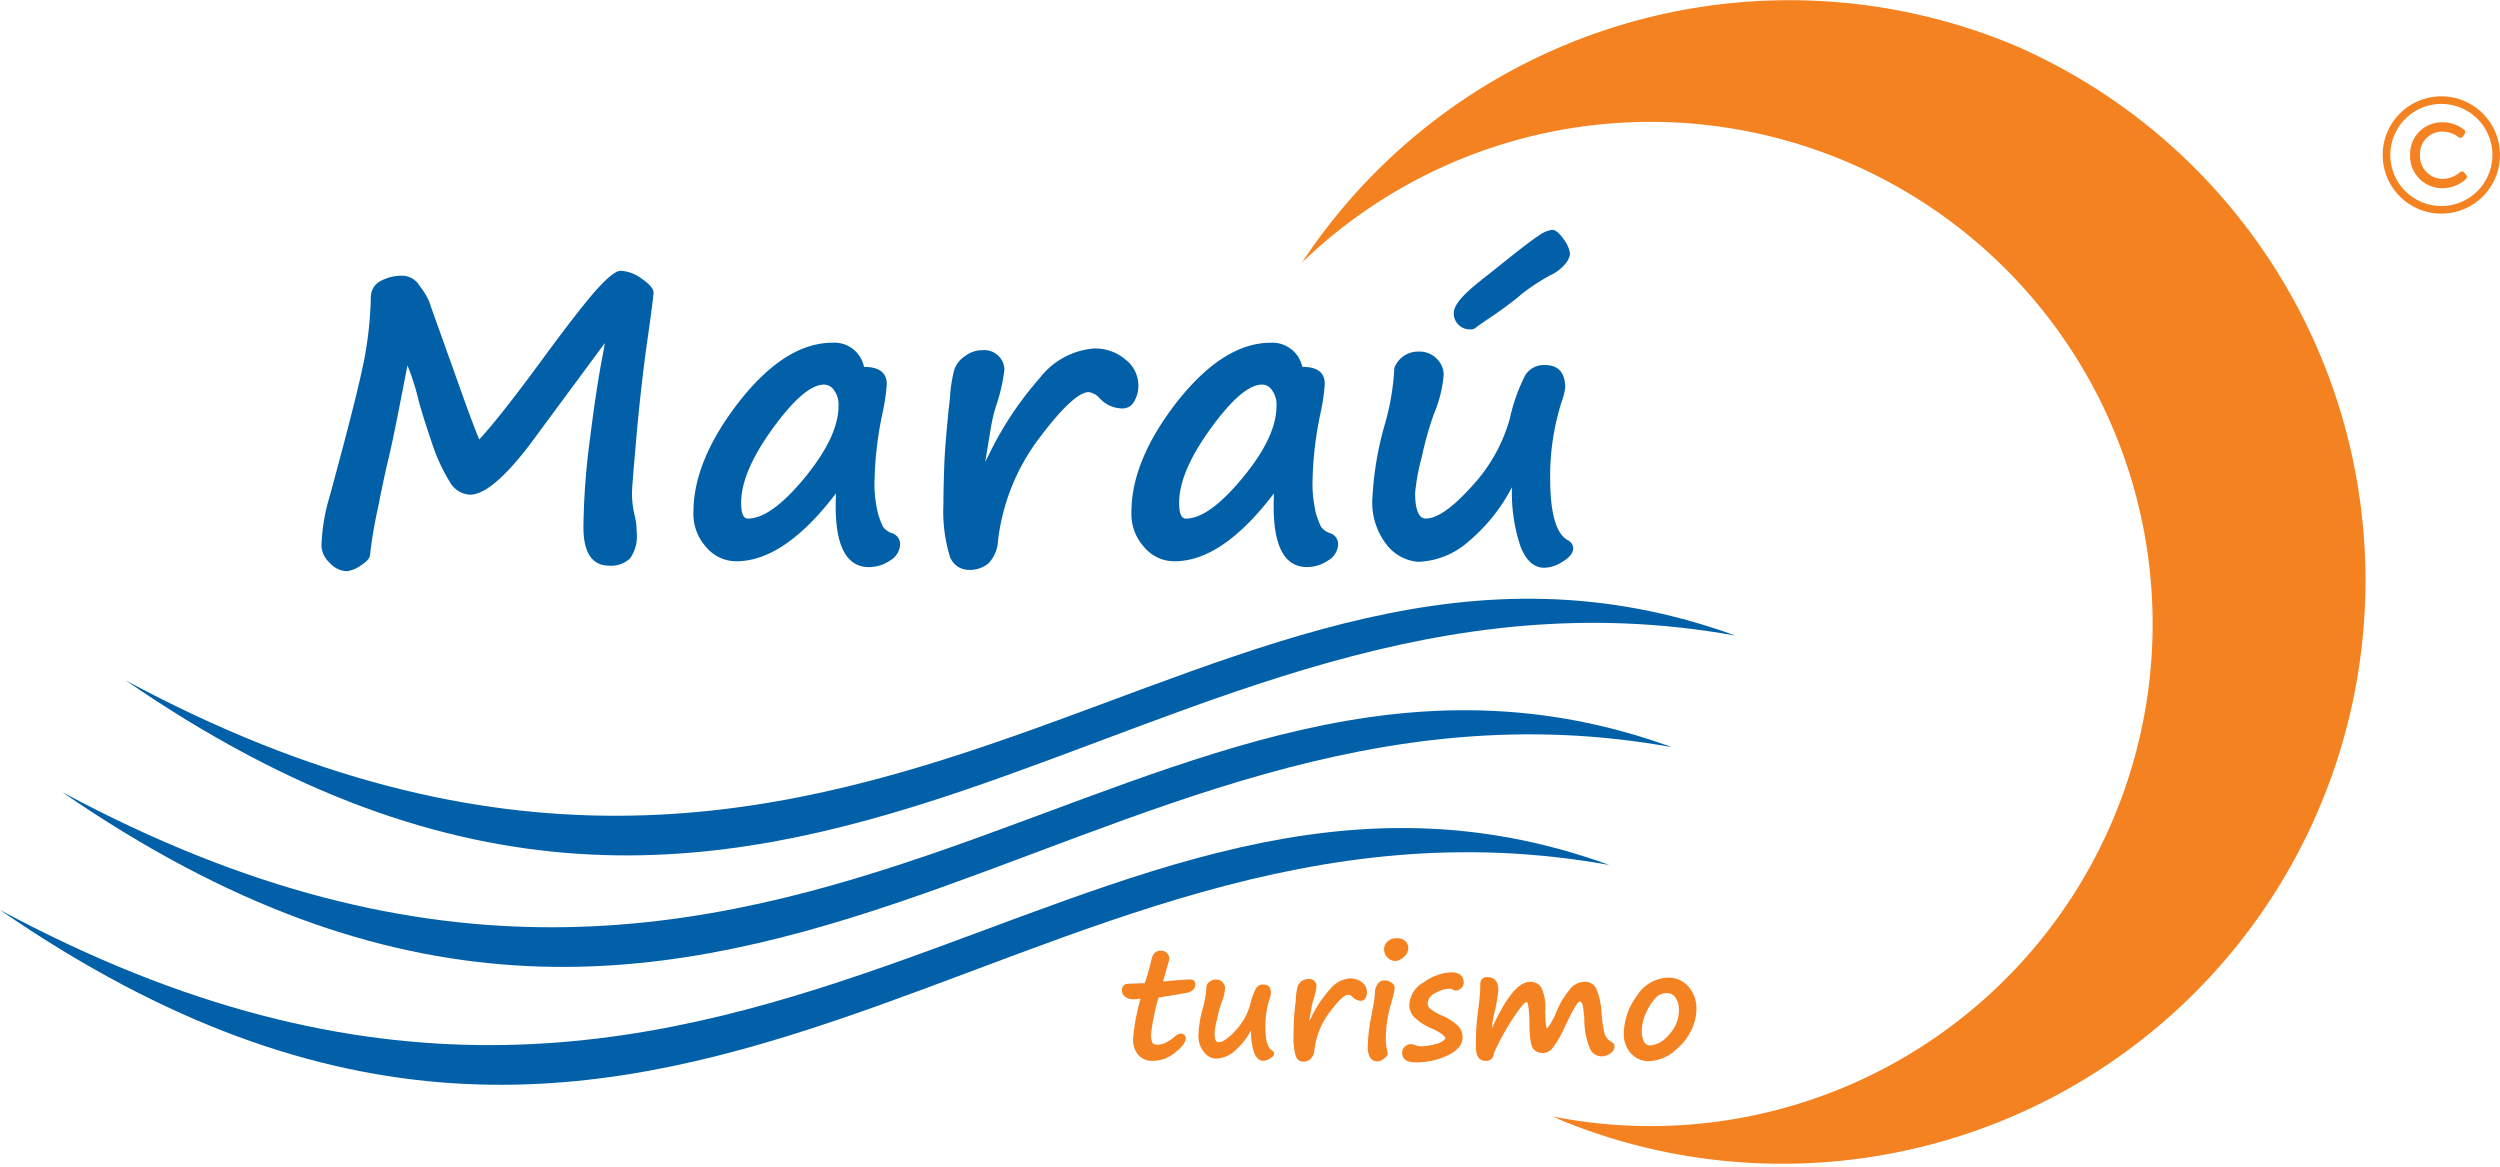 <svg xmlns="http://www.w3.org/2000/svg" width="171.422" height="80" viewBox="0 0 171.422 80">
  <g id="logo" transform="translate(-5204.4 -3499.835)">
    <path id="Path_544" data-name="Path 544" d="M729.756,172.4a40,40,0,0,1-31.1,73.7c-.228-.114-.457-.209-.685-.3A34.429,34.429,0,1,0,680.8,187.251,40.039,40.039,0,0,1,729.756,172.4Z" transform="translate(4612.876 3330.586)" fill="#f58220" fill-rule="evenodd"/>
    <path id="Path_545" data-name="Path 545" d="M233.8,430.914c51.1,27.5,74.156-16.224,110.369-3.081C303.525,420.491,279.846,462.657,233.8,430.914Z" transform="translate(4974.86 3123.231)" fill="#0160a8" fill-rule="evenodd"/>
    <path id="Path_546" data-name="Path 546" d="M256.8,390.714c51.124,27.5,74.175-16.224,110.369-3.081C326.544,380.291,302.846,422.457,256.8,390.714Z" transform="translate(4956.234 3155.785)" fill="#0160a8" fill-rule="evenodd"/>
    <path id="Path_547" data-name="Path 547" d="M211.4,473.389c51.1,27.5,74.156-16.243,110.35-3.081C281.125,462.966,257.446,505.132,211.4,473.389Z" transform="translate(4993 3088.839)" fill="#0160a8" fill-rule="evenodd"/>
    <path id="Path_548" data-name="Path 548" d="M346.719,259.879l-4.47,6.048c-2.073,2.891-3.652,4.336-4.774,4.336a1.7,1.7,0,0,1-1.388-.894,12.476,12.476,0,0,1-1.236-2.72c-.418-1.217-.7-2.149-.875-2.777a16.508,16.508,0,0,0-.78-2.472l-.685,3.5c-.228,1.122-.437,2.168-.666,3.1-.228.951-.456,2.092-.723,3.4a29.676,29.676,0,0,0-.494,3.005c-.019.209-.228.456-.647.723a2.1,2.1,0,0,1-.932.38,1.646,1.646,0,0,1-1.2-.59,1.683,1.683,0,0,1-.552-1.141,12.934,12.934,0,0,1,.533-3.29q2.225-8.131,2.53-10.232a25.012,25.012,0,0,0,.323-3.5,1.245,1.245,0,0,1,.628-1.122,3.048,3.048,0,0,1,1.655-.38,1.422,1.422,0,0,1,1.084.723,4.324,4.324,0,0,1,.742,1.331l-.019-.019,1.864,5.211c.742,2.092,1.236,3.423,1.484,3.975.97-1.046,2.4-2.872,4.3-5.459s3.2-4.241,3.9-4.983c.7-.761,1.2-1.122,1.484-1.122a2.612,2.612,0,0,1,1.464.552c.533.361.8.685.8.932,0,.209-.171,1.541-.533,4.051-.228,1.75-.456,3.728-.647,5.915s-.3,3.462-.3,3.861a6.611,6.611,0,0,0,.19,1.484,4.859,4.859,0,0,1,.133,1.122,2.618,2.618,0,0,1-.456,1.807,1.878,1.878,0,0,1-1.426.495c-1.179,0-1.769-.894-1.769-2.644a49.7,49.7,0,0,1,.456-6.105c.3-2.4.59-4.241.837-5.535q.143-.713.171-.97Zm15.862,10.289q-3.538,4.65-6.828,4.66a2.686,2.686,0,0,1-2.073-.97,3.37,3.37,0,0,1-.875-2.415c0-2.377,1.065-4.907,3.157-7.589,2.111-2.682,4.241-4.013,6.391-4.013A2.07,2.07,0,0,1,364.5,261.5c1.027,0,1.56.38,1.56,1.179a13.65,13.65,0,0,1-.3,2.035,24.209,24.209,0,0,0-.533,4.412,8.653,8.653,0,0,0,.228,2.415,6.02,6.02,0,0,0,.342.913,1.241,1.241,0,0,0,.647.456.791.791,0,0,1,.533.723,1.341,1.341,0,0,1-.685,1.141,2.594,2.594,0,0,1-1.445.456C363.171,275.227,362.41,273.535,362.581,270.168Zm-.818-7.456c-.894,0-2.073,1.008-3.519,3.005s-2.168,3.69-2.168,5.1q0,1.084.456,1.084c1.065,0,2.358-.932,3.9-2.8,1.541-1.883,2.32-3.519,2.32-4.926a1.65,1.65,0,0,0-.3-1.065A.853.853,0,0,0,361.763,262.713ZM372.813,268l.228-.437a23.167,23.167,0,0,1,3.5-5.287,5.233,5.233,0,0,1,3.671-2.035,3.194,3.194,0,0,1,2.225.761,2.231,2.231,0,0,1,.875,1.769,2.1,2.1,0,0,1-.3,1.122.9.9,0,0,1-.818.456,2.12,2.12,0,0,1-1.522-.685,1.273,1.273,0,0,0-.761-.437c-.666,0-1.788,1.027-3.366,3.119a14.426,14.426,0,0,0-2.853,7.037,2.442,2.442,0,0,1-.647,1.579,2,2,0,0,1-1.388.456,1.37,1.37,0,0,1-1.312-1.065,10.592,10.592,0,0,1-.4-3.443c0-.647.019-1.522.057-2.644.038-1.046.152-2.32.3-3.842.057-.38.076-.7.1-.932a9.84,9.84,0,0,1,.285-1.788,1.818,1.818,0,0,1,.723-.932,1.945,1.945,0,0,1,1.236-.418,1.368,1.368,0,0,1,1.1.418,1.314,1.314,0,0,1,.38.913,11.965,11.965,0,0,1-.609,2.606,12.579,12.579,0,0,0-.361,1.636Zm19.8,2.168c-2.358,3.1-4.622,4.66-6.828,4.66a2.686,2.686,0,0,1-2.073-.97,3.37,3.37,0,0,1-.875-2.415c0-2.377,1.065-4.907,3.157-7.589,2.13-2.682,4.26-4.013,6.41-4.013a2.1,2.1,0,0,1,2.149,1.655c1.027,0,1.541.38,1.541,1.179a13.649,13.649,0,0,1-.3,2.035,24.209,24.209,0,0,0-.533,4.412,8.653,8.653,0,0,0,.228,2.415,6.023,6.023,0,0,0,.342.913,1.241,1.241,0,0,0,.647.456.791.791,0,0,1,.533.723,1.341,1.341,0,0,1-.685,1.141,2.594,2.594,0,0,1-1.445.456C393.2,275.227,392.441,273.535,392.612,270.168Zm-.818-7.456c-.894,0-2.073,1.008-3.519,3.005s-2.168,3.69-2.168,5.1q0,1.084.456,1.084c1.065,0,2.358-.932,3.9-2.8,1.56-1.883,2.32-3.519,2.32-4.926a1.65,1.65,0,0,0-.3-1.065.828.828,0,0,0-.685-.4Zm17.136,7.037a12.216,12.216,0,0,1-2.986,3.728,5.477,5.477,0,0,1-3.443,1.388,3.009,3.009,0,0,1-2.092-1.084,4.679,4.679,0,0,1-1.046-3.347,22.28,22.28,0,0,1,.8-4.831,16.949,16.949,0,0,0,.7-4.032,1.743,1.743,0,0,1,1.674-1.122,1.649,1.649,0,0,1,1.255.514,1.557,1.557,0,0,1,.456,1.027,8.578,8.578,0,0,1-.666,2.72,22.8,22.8,0,0,0-.837,2.967,14.446,14.446,0,0,0-.456,2.453q0,1.769.742,1.769c.761,0,1.826-.742,3.157-2.225a11.277,11.277,0,0,0,2.587-4.6,12.348,12.348,0,0,1,1.065-3.005,1.511,1.511,0,0,1,1.331-.7c.932,0,1.407.514,1.407,1.56a3.948,3.948,0,0,1-.228.913,16.7,16.7,0,0,0-.8,5.344c0,2.32.4,3.728,1.179,4.184a.659.659,0,0,1,.4.552c0,.323-.228.628-.7.913a2.394,2.394,0,0,1-1.293.437c-.7,0-1.255-.495-1.636-1.5a11.515,11.515,0,0,1-.571-4.013Zm.533-13.142h.019a27.145,27.145,0,0,1-2.206,1.617c-.475.323-.742.514-.837.59a.484.484,0,0,1-.361.114,1.09,1.09,0,0,1-.837-.342,1.075,1.075,0,0,1-.3-.8c0-.533.647-1.274,1.921-2.263h-.019c.361-.266.666-.514.951-.742q2.339-1.883,2.967-2.282a2.08,2.08,0,0,1,.913-.4c.228,0,.495.209.8.647a2.148,2.148,0,0,1,.437.989,1.345,1.345,0,0,1-.38.761,2.874,2.874,0,0,1-.932.7A13.609,13.609,0,0,0,409.464,256.608Z" transform="translate(4899.144 3263.493)" fill="#0160a8"/>
    <path id="Path_549" data-name="Path 549" d="M618.41,511.57a9.648,9.648,0,0,0-.285,1.122,11.385,11.385,0,0,0-.228,1.369,1.455,1.455,0,0,0,.076.59.37.37,0,0,0,.3.152,1.261,1.261,0,0,0,.533-.1,2.59,2.59,0,0,0,.685-.437.736.736,0,0,1,.457-.228.315.315,0,0,1,.228.1.264.264,0,0,1,.1.19c0,.3-.247.628-.723,1.008a2.407,2.407,0,0,1-1.522.571,1.263,1.263,0,0,1-1.008-.4,1.613,1.613,0,0,1-.361-1.141,14.292,14.292,0,0,1,.513-2.72c-.209.019-.361.038-.456.038h-.1a.933.933,0,0,1-.475-.152.545.545,0,0,1-.247-.475c0-.285.171-.437.495-.437l1.065-.038a12.433,12.433,0,0,0,.457-1.6c.1-.418.3-.628.647-.628a.573.573,0,0,1,.437.171.6.6,0,0,1,.152.38c0,.057-.152.571-.437,1.56,1.084-.1,1.674-.133,1.769-.133a.566.566,0,0,1,.361.076.42.42,0,0,1,.076.3c0,.3-.247.495-.761.571Zm6.333,2.263a5.016,5.016,0,0,1-1.122,1.407,2.039,2.039,0,0,1-1.293.513,1.042,1.042,0,0,1-.78-.418,1.715,1.715,0,0,1-.4-1.255,7.776,7.776,0,0,1,.3-1.807,6.6,6.6,0,0,0,.247-1.522.692.692,0,0,1,.647-.418.564.564,0,0,1,.456.19.573.573,0,0,1,.171.38,3,3,0,0,1-.247,1.027,7.4,7.4,0,0,0-.3,1.122,5.383,5.383,0,0,0-.171.913c0,.456.076.666.266.666.3,0,.685-.266,1.2-.837a4.184,4.184,0,0,0,.97-1.731,4.55,4.55,0,0,1,.4-1.122.545.545,0,0,1,.513-.266c.342,0,.514.19.514.59a1.6,1.6,0,0,1-.076.342,5.99,5.99,0,0,0-.3,2.016c0,.875.152,1.388.437,1.56a.267.267,0,0,1,.152.209c0,.133-.076.247-.266.342a.857.857,0,0,1-.475.171q-.4,0-.628-.571a4.514,4.514,0,0,1-.209-1.5Zm3.994-.666.1-.152a8.259,8.259,0,0,1,1.312-2,1.949,1.949,0,0,1,1.369-.761,1.291,1.291,0,0,1,.856.285.837.837,0,0,1,.323.666.767.767,0,0,1-.114.418.343.343,0,0,1-.3.171.8.8,0,0,1-.571-.266.509.509,0,0,0-.285-.152c-.266,0-.685.38-1.274,1.179a5.313,5.313,0,0,0-1.065,2.644.9.9,0,0,1-.266.59.7.7,0,0,1-.514.171.516.516,0,0,1-.495-.4,4.166,4.166,0,0,1-.152-1.293c0-.247.019-.59.019-1.008.019-.38.057-.875.133-1.426,0-.152.019-.266.019-.361a4.923,4.923,0,0,1,.114-.685.84.84,0,0,1,.266-.342.879.879,0,0,1,.475-.152.52.52,0,0,1,.418.152.458.458,0,0,1,.133.342,4.483,4.483,0,0,1-.228.989,4.19,4.19,0,0,0-.133.609Zm6.79-5a.743.743,0,0,1-.323.628.859.859,0,0,1-.552.266.74.74,0,0,1-.552-.247.775.775,0,0,1-.228-.495.76.76,0,0,1,.228-.59.912.912,0,0,1,.666-.228.75.75,0,0,1,.552.19A.61.61,0,0,1,635.528,508.166Zm-2.434,4.165h0a8.747,8.747,0,0,0,.152-1.046,1.025,1.025,0,0,1,.171-.628.534.534,0,0,1,.456-.266.779.779,0,0,1,.533.171.434.434,0,0,1,.19.361,3.431,3.431,0,0,1-.19.837l-.019.114a8.9,8.9,0,0,0-.342,1.579c-.038.418-.057.742-.057,1.008a4.1,4.1,0,0,0,.114.818.472.472,0,0,1,.019.152c0,.076-.076.19-.228.3a.717.717,0,0,1-.475.209c-.437,0-.666-.342-.666-1.008a12.039,12.039,0,0,1,.247-2.092C633.036,512.654,633.055,512.483,633.093,512.331Zm4.983,2.054c0-.171-.3-.4-.856-.666a3.755,3.755,0,0,1-1.331-.856,1.234,1.234,0,0,1-.285-.78,1.85,1.85,0,0,1,.989-1.56,3.422,3.422,0,0,1,1.883-.685q.856,0,.856.742a.525.525,0,0,1-.19.361.655.655,0,0,1-.342.152.619.619,0,0,1-.19-.057.454.454,0,0,0-.228-.076,2.025,2.025,0,0,0-.989.3.828.828,0,0,0-.533.7.494.494,0,0,0,.19.38,3.063,3.063,0,0,0,.78.456,3.633,3.633,0,0,1,1.16.761,1.13,1.13,0,0,1,.266.723c0,.495-.323.913-.989,1.236a5.054,5.054,0,0,1-2.244.495c-.609,0-.913-.228-.913-.666a.568.568,0,0,1,.19-.418.634.634,0,0,1,.437-.171,1.622,1.622,0,0,1,.285.076.969.969,0,0,0,.38.076,3.679,3.679,0,0,0,.989-.152A1.133,1.133,0,0,0,638.076,514.385Zm3.328.989a.519.519,0,0,1-.571.533c-.456,0-.666-.323-.666-.97a17.585,17.585,0,0,1,.171-2.644,12.4,12.4,0,0,0,.133-1.674.48.48,0,0,1,.114-.323.473.473,0,0,1,.361-.133c.495,0,.761.3.761.913a11.321,11.321,0,0,1-.266,1.522,5.315,5.315,0,0,0-.171,1.065c.97-2.13,1.826-3.176,2.606-3.176a.9.9,0,0,1,.761.361,3.217,3.217,0,0,1,.285,1.674c.019.78.057,1.16.133,1.16a4.505,4.505,0,0,0,.628-1.122,5.851,5.851,0,0,1,1.027-1.674,1.315,1.315,0,0,1,.894-.4.847.847,0,0,1,.818.475,4.868,4.868,0,0,1,.361,1.636,7.813,7.813,0,0,0,.19,1.369,1.015,1.015,0,0,0,.456.628.364.364,0,0,1,.247.361.622.622,0,0,1-.285.437,1.061,1.061,0,0,1-.59.209.9.9,0,0,1-.8-.495,5.34,5.34,0,0,1-.4-2.054,7.432,7.432,0,0,0-.114-.97c-.038-.152-.114-.247-.19-.247s-.19.133-.323.361c-.152.247-.4.723-.742,1.445a6.684,6.684,0,0,1-.78,1.35.855.855,0,0,1-1.312.133c-.19-.171-.3-.78-.3-1.826-.019-.951-.1-1.426-.19-1.426-.152,0-.475.418-1.027,1.255a17.065,17.065,0,0,0-1.217,2.244Zm13.789-2.263a3.864,3.864,0,0,1-1.274,2,2.9,2.9,0,0,1-1.9.818,1.6,1.6,0,0,1-1.236-.552,1.954,1.954,0,0,1-.475-1.35,4.427,4.427,0,0,1,.894-2.568,2.587,2.587,0,0,1,2.149-1.255,1.782,1.782,0,0,1,1.407.628,2.287,2.287,0,0,1,.532,1.522A3.333,3.333,0,0,1,655.194,513.111Zm-2.625-1.6a3.533,3.533,0,0,0-.685,1.008,3.038,3.038,0,0,0-.342,1.369,1.541,1.541,0,0,0,.152.7.477.477,0,0,0,.418.266,1.887,1.887,0,0,0,1.293-.742,2.392,2.392,0,0,0,.685-1.674,1.511,1.511,0,0,0-.228-.856.709.709,0,0,0-.609-.323A1.047,1.047,0,0,0,652.569,511.513Z" transform="translate(4665.433 3056.668)" fill="#f58220"/>
    <path id="copyright-light" d="M4.022,0A4.022,4.022,0,1,0,8.043,4.022,4.022,4.022,0,0,0,4.022,0Zm3.5,4.022a3.5,3.5,0,1,1-3.5-3.5A3.5,3.5,0,0,1,7.524,4.022ZM5.716,5.665A2.365,2.365,0,0,1,4.092,6.3,2.2,2.2,0,0,1,1.879,4.013a2.171,2.171,0,0,1,2.2-2.231A2.3,2.3,0,0,1,5.6,2.307a.194.194,0,0,1,.028.259l-.142.2a.2.2,0,0,1-.279.038,1.822,1.822,0,0,0-1.12-.384A1.516,1.516,0,0,0,2.56,4.007,1.565,1.565,0,0,0,4.1,5.663,1.82,1.82,0,0,0,5.3,5.2a.2.2,0,0,1,.283.02l.153.187A.194.194,0,0,1,5.716,5.665Z" transform="translate(5367.779 3506.44)" fill="#f58220"/>
  </g>
</svg>
